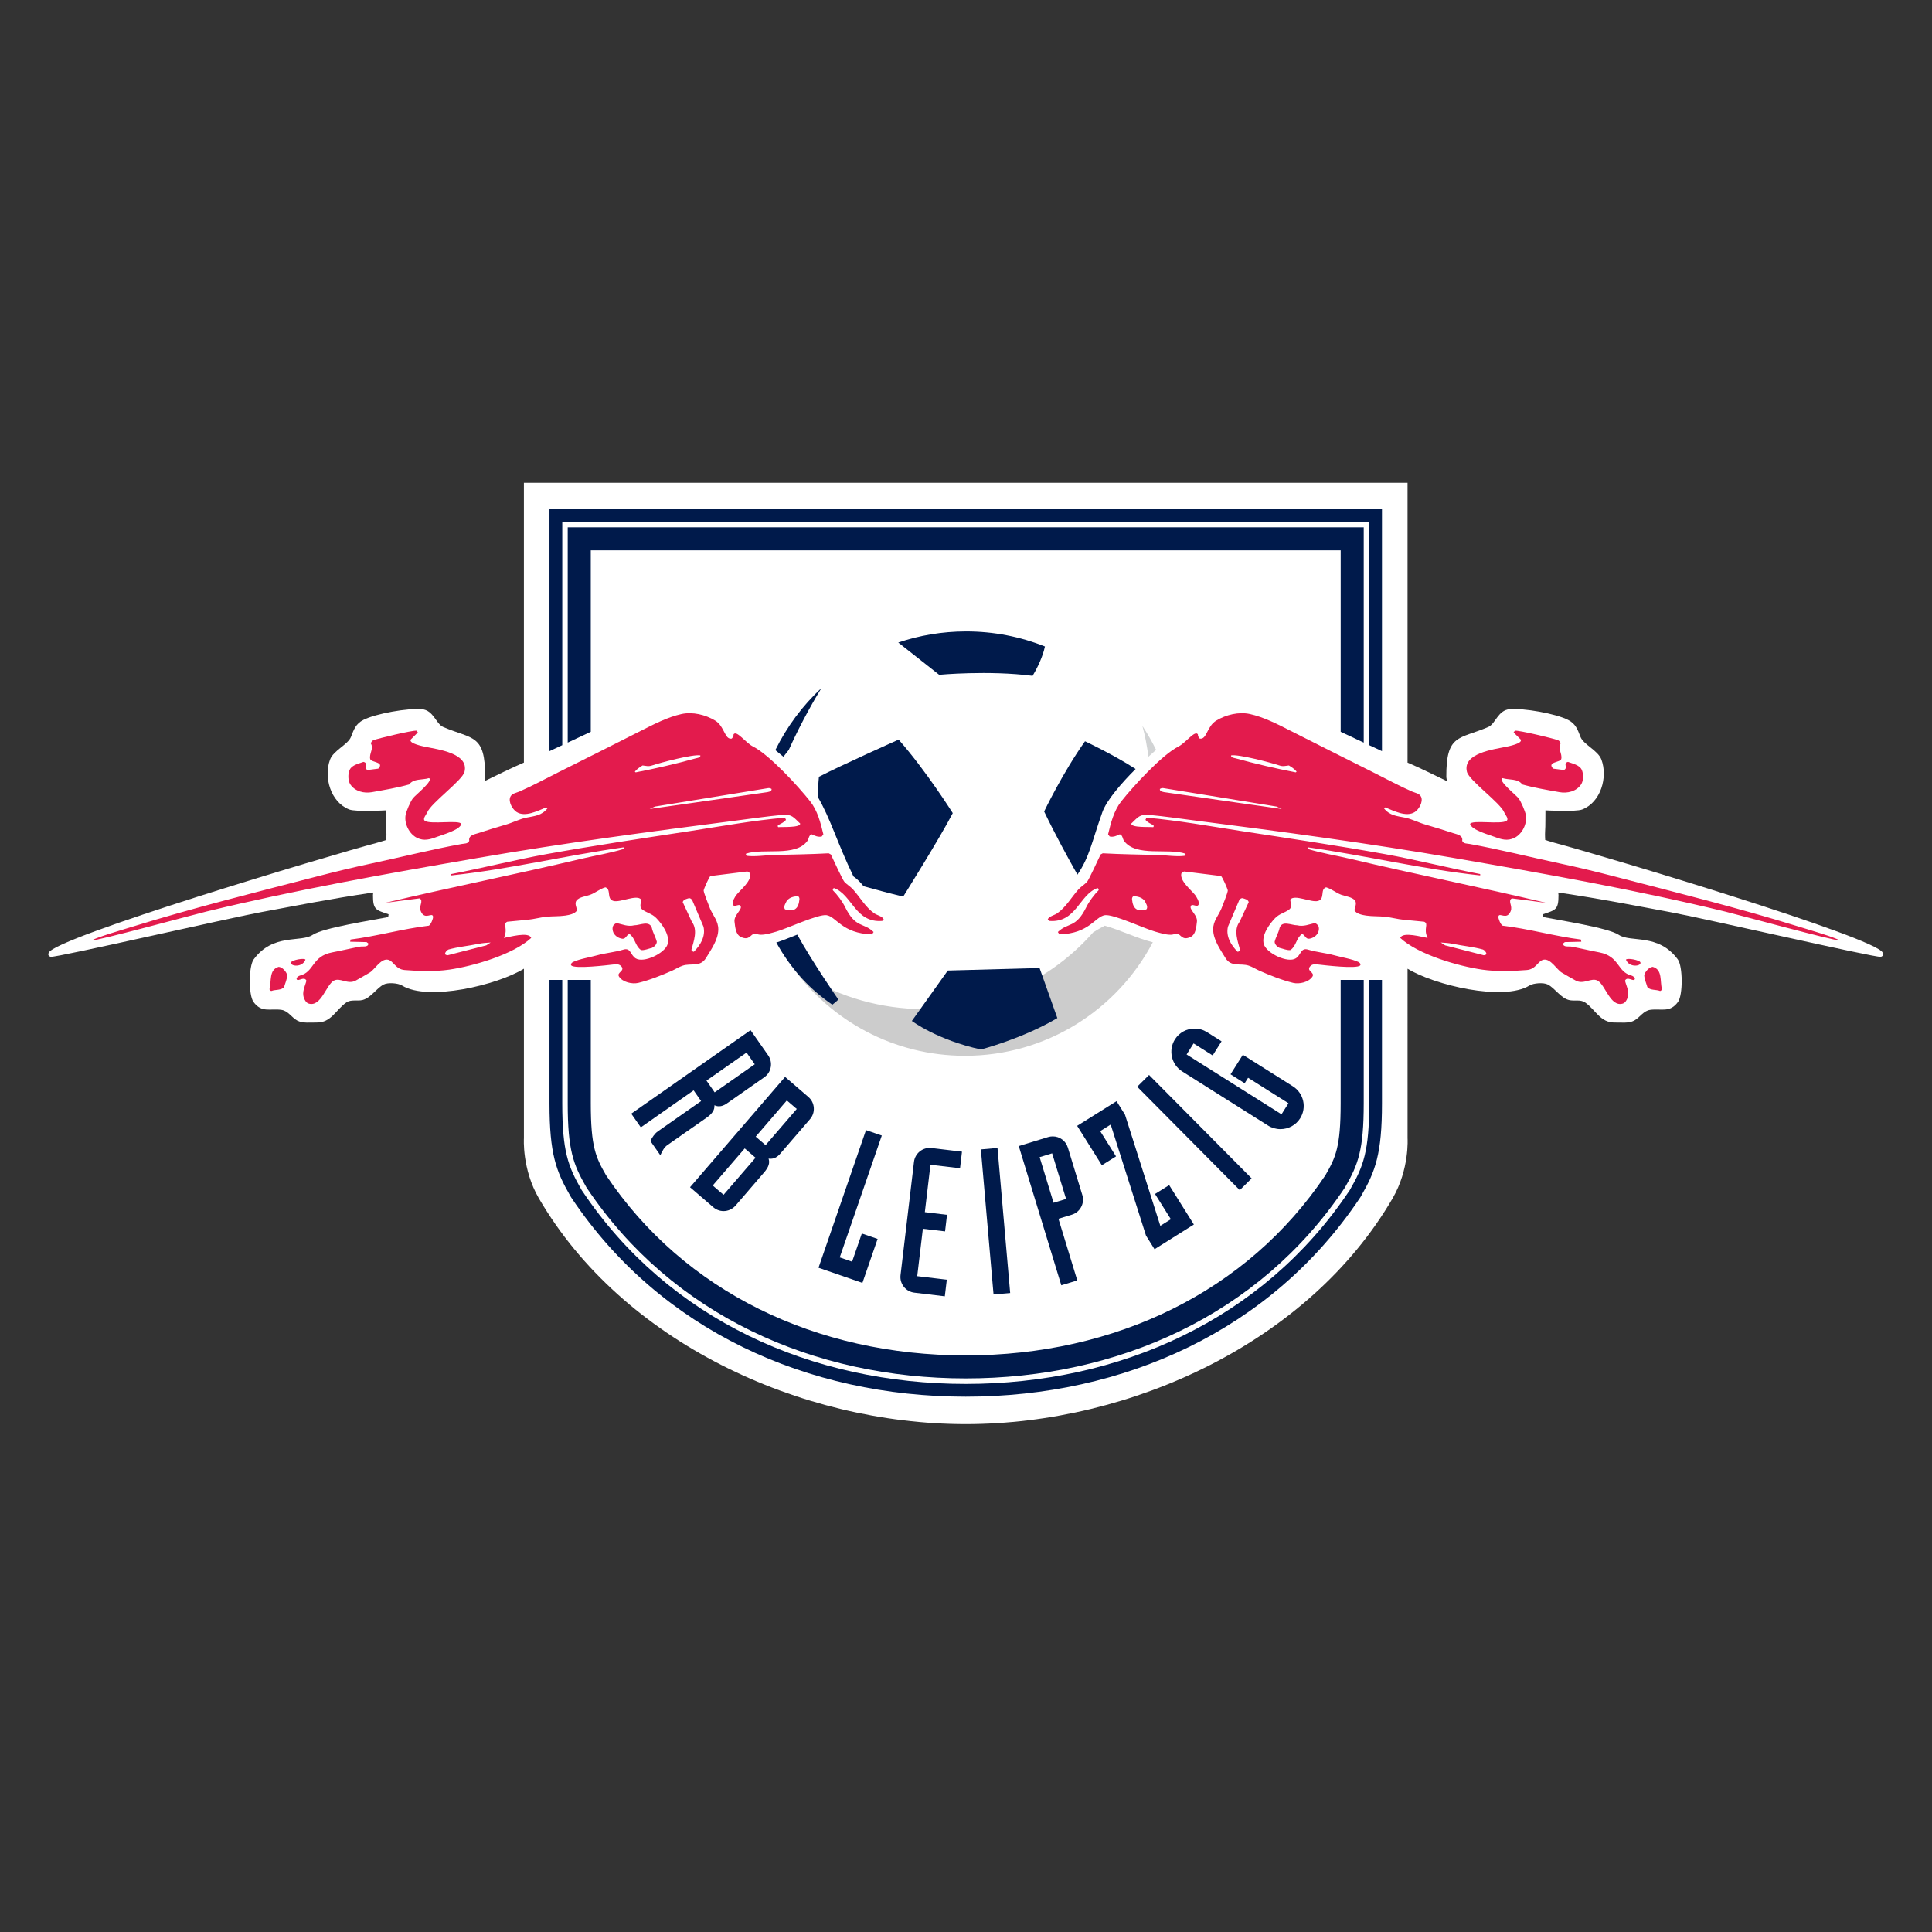<svg height="1000" viewBox="0 0 1000 1000" width="1000" xmlns="http://www.w3.org/2000/svg"><rect x="0" y="0" width="1000" height="1000" fill="#333333" stroke="none"/><g transform="matrix(1.678 0 0 1.678 -16.127 -171.629)"><path d="m 590.357 396.152 c -1.987 -4.686 -85.955 -29.821 -101.359 -33.932 c -.908 -.242 -2.752 -.843 -2.752 -.843 c 0 0 -.098 -1.634 -.032 -2.575 c .138 -1.869 .065 -4.693 .104 -6.559 c 0 0 9.326 .52 11.346 -.268 c 5.738 -2.235 7.94 -9.934 5.921 -15.381 c -1.052 -2.843 -5.542 -4.63 -6.463 -7.019 c -.883 -2.248 -1.451 -4.029 -3.844 -5.241 c -3.875 -1.961 -13.685 -3.673 -18.005 -3.297 c -3.641 .32 -4.34 4.522 -6.588 5.493 c -9.013 3.876 -13.025 2.062 -12.94 15.499 l .196 1.212 c -3.542 -1.712 -8.535 -4.19 -12.156 -5.729 v -86.311 h -272.57 v 86.311 c -3.621 1.539 -8.614 4.016 -12.156 5.729 l .196 -1.212 c .085 -13.437 -3.928 -11.624 -12.94 -15.499 c -2.248 -.971 -2.947 -5.173 -6.587 -5.493 c -4.32 -.376 -14.13 1.336 -18.005 3.297 c -2.392 1.212 -2.961 2.993 -3.843 5.241 c -.921 2.389 -5.411 4.176 -6.463 7.019 c -2.02 5.448 .183 13.146 5.921 15.381 c 2.02 .788 11.346 .268 11.346 .268 c .04 1.866 -.033 4.69 .105 6.559 c .065 .941 -.033 2.575 -.033 2.575 c 0 0 -1.843 .602 -2.751 .843 c -15.404 4.111 -99.372 29.246 -101.359 33.932 c -.536 1.017 .608 1.278 .608 1.278 c 2.065 .209 54.924 -11.954 64.937 -13.793 c 11.365 -2.088 20.267 -3.928 34.547 -6.052 l -.079 .804 c -.026 4.624 .98 4.591 4.817 5.915 l -.118 .859 c -4.817 .971 -19.979 3.265 -23.312 5.493 c -3.647 2.438 -12.202 -.575 -18.182 7.559 c -1.575 2.143 -1.607 11.006 -.059 13.123 c 2.516 3.451 5.137 1.961 8.594 2.444 c 2.104 .301 3.144 2.34 4.889 3.294 c 1.705 .928 4.091 .575 5.973 .614 c 4.522 .092 5.974 -3.974 9.156 -6.17 c 1.536 -1.059 3.366 -.34 5.065 -.784 c 2.562 -.68 4.229 -3.607 6.477 -4.771 c 1.307 -.68 4.418 -.458 5.666 .313 c 8.052 4.954 29.397 -.143 37.592 -5.189 v 52.284 c 0 0 -.641 9.542 4.634 18.587 c 25.73 44.167 80.38 69.591 131.651 69.616 c 51.271 -.025 105.921 -25.449 131.651 -69.616 c 5.274 -9.045 4.634 -18.587 4.634 -18.587 V 401.09 c 8.195 5.046 29.541 10.143 37.593 5.189 c 1.248 -.771 4.358 -.993 5.666 -.313 c 2.248 1.163 3.915 4.091 6.477 4.771 c 1.699 .444 3.529 -.274 5.065 .784 c 3.183 2.196 4.634 6.262 9.156 6.17 c 1.882 -.039 4.268 .314 5.973 -.614 c 1.745 -.954 2.784 -2.993 4.889 -3.294 c 3.458 -.483 6.078 1.007 8.595 -2.444 c 1.549 -2.117 1.516 -10.979 -.059 -13.123 c -5.98 -8.134 -14.535 -5.121 -18.183 -7.559 c -3.333 -2.228 -18.495 -4.522 -23.312 -5.493 l -.118 -.859 c 3.837 -1.323 4.843 -1.291 4.817 -5.915 l -.079 -.804 c 14.28 2.124 23.182 3.964 34.547 6.052 c 10.013 1.839 62.872 14.002 64.937 13.793 c -.002 0 1.143 -.262 .606 -1.279 z" fill="#fff"/><path d="m 307.5 297.051 c 8.64 -.02 16.881 1.634 24.436 4.65 c -.255 1.212 -1.17 4.673 -3.81 9.055 c -13.633 -1.752 -28.815 -.32 -28.815 -.32 l -12.62 -9.957 c 6.529 -2.209 13.528 -3.408 20.809 -3.428" fill="#001a4b"/><path d="m 346.807 389.881 c -5.621 6.385 -12.449 11.784 -20.256 15.829 c -22.75 12.233 -51.828 9.864 -72.448 -5.046 c 11.859 16.534 31.27 27.287 53.165 27.287 c 25.154 0 46.98 -14.199 57.938 -35.012 c -5.086 -1.272 -9.787 -3.71 -14.834 -5.113 c -1.427 .757 -2.596 1.44 -3.565 2.055 z" fill="#ccc"/><path d="m 331.688 352.597 c 3.386 7.081 7.478 14.542 10.268 19.476 c 3.745 -5.503 4.307 -9.718 7.686 -19.267 c 1.32 -3.702 5.935 -8.996 10.261 -13.319 c -6.652 -4.336 -15.607 -8.552 -15.607 -8.552 c -6.883 9.689 -12.608 21.662 -12.608 21.662" fill="#001a4b"/><path d="m 262.987 314.524 c -5.83 5.421 -10.66 11.914 -14.215 19.136 c .889 .702 1.712 1.385 2.49 2.052 c .536 -.696 1.085 -1.398 1.647 -2.101 c 4.045 -9.019 8.548 -16.584 10.078 -19.087" fill="#001a4b"/><path d="m 303.5 353.1 c 0 0 -8.157 -12.989 -16.692 -22.678 c 0 0 -17.966 8.022 -24.593 11.47 c 0 0 -.235 2.329 -.398 6.124 c 4.006 6.807 5.96 14.107 11.051 24.613 c 1.229 .824 2.203 1.889 3.111 3.013 c 3.549 1.003 7.673 2.108 12.235 3.212 c 0 -.001 11.339 -18.098 15.286 -25.754" fill="#001a4b"/><path d="m 301.971 401.652 l 28.305 -.772 l 5.483 15.438 c -10.705 6.352 -23.58 9.686 -23.58 9.686 c -13.522 -2.941 -21.293 -8.797 -21.293 -8.797 z" fill="#001a4b"/><path d="m 255.536 390.578 c -2.359 .932 -4.627 1.846 -5.999 2.288 c -.164 .056 -.333 .101 -.464 .143 c 2.313 4.226 5.006 7.911 7.999 11.179 c 2.83 3.072 5.941 5.713 9.274 8 c .641 -.458 1.353 -1.046 1.856 -1.608 c 0 0 -8.006 -11.522 -12.666 -20.002" fill="#001a4b"/><path d="m 363.855 335.706 c .726 -.664 1.405 -1.278 1.993 -1.788 c -.287 -.288 .308 -.134 .118 -.091 l .268 -.216 c -1.268 -2.555 -2.666 -5.032 -4.234 -7.401 c .85 3.097 1.438 6.264 1.855 9.496" fill="#d1d3d4"/><path d="m 184.73 442.642 c 0 14.353 1.725 18.862 5.666 25.711 l .124 .209 l .13 .209 c 26.292 39.253 70.021 58.702 116.849 58.702 c 46.828 0 90.557 -19.449 116.849 -58.702 l .131 -.209 l .124 -.209 c 3.941 -6.849 5.666 -11.358 5.666 -25.711 v -38.089 h -7.117 v 38.089 c 0 13.516 -1.568 16.692 -4.712 22.169 c -24.063 35.933 -64.818 55.564 -110.94 55.564 c -46.122 0 -86.877 -19.632 -110.94 -55.564 c -3.144 -5.477 -4.712 -8.653 -4.712 -22.169 v -38.089 h -7.117 v 38.089 z" fill="#001a4b"/><path d="M 179.104 259.302 L 179.104 333.983 L 183.051 332.137 L 183.051 263.246 L 431.949 263.246 L 431.949 332.137 L 435.896 333.983 L 435.896 259.302 Z" fill="#001a4b"/><path d="M 430.27 331.346 L 430.27 264.933 L 184.73 264.933 L 184.73 331.346 L 191.841 328.017 L 191.841 272.04 L 423.159 272.04 L 423.159 328.017 Z" fill="#001a4b"/><path d="m 431.956 442.642 c 0 14.771 -1.797 19.424 -5.889 26.561 l -.15 .262 l -.176 .248 c -26.6 39.71 -70.845 59.46 -118.241 59.46 c -47.396 0 -91.641 -19.75 -118.241 -59.46 l -.176 -.248 l -.15 -.262 c -4.091 -7.137 -5.888 -11.79 -5.888 -26.561 v -38.089 h -3.941 v 38.089 c 0 15.647 2.059 20.941 6.411 28.522 l .222 .379 l .242 .366 c 27.332 40.808 72.812 61.198 121.521 61.198 c 48.71 0 94.19 -20.391 121.521 -61.198 l .242 -.366 l .222 -.379 c 4.353 -7.581 6.411 -12.875 6.411 -28.522 v -38.089 h -3.94 z" fill="#001a4b"/><path d="m 279.332 384.039 c -2.771 -1.921 -4.372 -4.912 -6.575 -7.375 c -.81 -.902 -1.941 -1.545 -2.706 -2.389 c -.49 -.549 -3.614 -7.248 -4.15 -8.418 l -.667 -.363 c -5.679 .314 -11.385 .382 -17.071 .529 c -2.464 .065 -5.66 .568 -8.071 .261 c -.359 -.046 -.451 -.343 -.366 -.67 c 5.385 -1.82 15.215 1.079 18.914 -3.908 c .503 -.676 .425 -1.833 1.346 -2.068 c .974 .477 2 .931 3.111 .67 l .49 -.67 c -.856 -3.545 -1.778 -7.274 -4.085 -10.192 c -3.666 -4.624 -12.568 -14.355 -17.64 -16.904 c -2.274 -1.144 -5.078 -5.147 -5.98 -3.722 c .039 .49 -.229 .932 -.549 1.284 c -2.222 .451 -2.15 -3.761 -5.13 -5.555 c -3 -1.81 -6.921 -2.761 -10.372 -2.013 c -4.228 .925 -8.601 3.173 -12.443 5.127 c -8.464 4.284 -16.934 8.558 -25.437 12.79 c -4.013 2 -8.038 4.209 -12.149 6.003 c -.974 .421 -2.366 .568 -2.81 1.712 c -.588 1.513 .706 3.741 1.947 4.571 c 2.621 1.739 6.653 -.408 9.156 -1.405 l .425 .245 c -1.843 2.324 -3.941 2.386 -6.581 2.925 c -2.105 .435 -4.209 1.552 -6.3 2.15 c -2.85 .811 -5.646 1.699 -8.47 2.611 c -1.183 .379 -3.124 .653 -2.81 2.382 c -.405 .957 -1.477 .814 -2.313 .97 c -9.248 1.68 -18.502 4.02 -27.711 5.987 c -5.738 1.219 -11.457 2.604 -17.149 4.085 c -18.973 4.925 -37.965 9.643 -56.702 15.437 c -1.843 .578 -11.607 3.421 -12.431 4.212 c 1.183 .275 30.776 -7.79 35.161 -8.862 c 27.606 -6.712 55.611 -11.679 83.583 -16.515 c 26.528 -4.598 53.421 -8.173 80.126 -11.598 c 4.634 -.598 9.32 -1.274 13.979 -1.709 c 2.98 -.281 3.483 .735 5.549 2.683 c -.007 1.32 -5.536 .964 -6.777 1.098 c -.196 -.153 -.183 -.415 -.059 -.608 c .876 -.474 1.797 -.85 2.444 -1.647 l -.307 -.677 c -9.725 .837 -19.521 2.631 -29.168 4.118 c -14.77 2.261 -29.593 4.463 -44.298 7.107 c -9.868 1.781 -19.619 4.291 -29.475 6.17 v .421 c 17.816 -1.885 35.396 -6.169 53.147 -8.66 l .059 .487 c -4.294 1.327 -8.751 2.017 -13.117 3.052 c -20.116 4.774 -40.416 8.803 -60.539 13.601 c 3.562 -.497 7.124 -.944 10.686 -1.399 c 1.346 .824 -.34 2.268 .366 3.961 c 1.203 2.925 3.542 .177 3.777 1.654 c .098 .575 -.667 2.451 -1.281 2.804 c -8.11 .958 -16.058 3.261 -24.162 4.277 l -.118 .67 l 5.065 .121 l .549 .428 c .026 1.258 -1.829 .824 -2.634 .977 c -2.85 .536 -5.692 1.232 -8.535 1.765 c -6.327 1.203 -5.464 6.013 -9.888 7.137 c -.451 .118 -.778 .405 -1.098 .732 c -.091 1.777 2.346 -.823 3.052 .862 c -.457 1.804 -1.49 3.517 -.732 5.425 c .274 .68 .692 1.425 1.464 1.646 c 3.81 1.072 5.3 -5.725 7.692 -7.071 c 1.954 -1.098 4.326 1.347 6.83 -.065 c 1.425 -.797 2.869 -1.595 4.274 -2.444 c 1.51 -.901 3.425 -4.404 5.614 -3.96 c 1.719 .353 2.313 2.94 5.123 3.176 c 4.516 .366 9.287 .523 13.79 -.117 c 7.366 -1.059 19.783 -4.663 25.267 -9.777 c -.712 -2.059 -6.921 -.212 -8.424 0 c 1.405 -2.951 -.49 -4.267 1.045 -4.996 l 6.339 -.611 c 1.876 -.173 3.791 -.722 5.699 -.921 c 1.915 -.203 3.954 -.088 5.836 -.363 c 1.164 -.173 3.065 -.523 3.66 -1.654 c -.17 -.915 -.83 -2.121 -.183 -2.983 c .804 -1.091 2.98 -1.32 4.209 -1.774 c 1.653 -.601 2.999 -1.827 4.699 -2.307 c 1.928 .582 .242 3.579 2.503 4.203 c 2.091 .575 7.189 -2.124 8.542 -.431 c -.007 .912 -.628 2.297 .248 2.993 c 1.359 1.098 3.065 1.304 4.444 2.745 c 1.771 1.833 4.261 5.274 3.483 7.996 c -.804 2.83 -7.418 5.974 -9.882 4.392 c -1.634 -1.039 -1.49 -3.382 -3.784 -2.68 c -2.699 .824 -5.483 1.01 -8.176 1.767 c -2.229 .625 -5.366 1.095 -7.392 2.069 c -.301 .15 -.836 .66 -.483 1.039 c 1.052 1.137 11.104 -.079 13.058 -.301 c .909 -.104 1.726 -.157 2.379 .602 c 1.222 1.424 -1.549 1.829 -.732 3.123 c 1.124 1.765 4.078 2.405 5.98 1.948 c 3.477 -.85 7.15 -2.327 10.424 -3.765 c 1.046 -.471 2.183 -1.202 3.248 -1.542 c 2.575 -.85 5.418 .549 7.196 -2.379 c 1.601 -2.641 3.751 -5.598 3.784 -8.784 c .026 -2.598 -1.621 -4.232 -2.562 -6.474 c -.333 -.817 -1.98 -4.944 -1.954 -5.555 c .026 -.398 1.745 -4.401 2.13 -4.451 l 11.293 -1.405 c .222 -.026 .876 .458 .915 .67 c .477 2.284 -2.98 4.967 -4.209 6.525 c -.464 .588 -1.412 2.157 -1.157 2.931 c .418 1.291 2.261 -.67 2.497 .797 c .176 1.036 -2.196 2.664 -1.948 4.578 c .203 1.585 .314 3.921 1.948 4.696 c 2.725 1.284 2.974 -.938 4.215 -.977 c .49 -.013 1.255 .288 1.823 .294 c 1.693 .02 3.281 -.52 4.889 -.961 c 3.203 -.886 12.908 -5.438 15.496 -5.075 c 3.039 .421 4.732 5.656 14.039 5.931 l .49 -.738 c -3.17 -3.059 -5.503 -1.029 -8.79 -7.689 c -.876 -1.781 -2.385 -3.788 -3.777 -5.186 c -.072 -.281 .052 -.608 .359 -.67 c 5.627 1.996 6.483 10.81 14.888 10.127 l .432 -.49 c -.37 -.941 -2.037 -1.258 -2.867 -1.826 z M 205.435 340.29 c .647 -.8 1.516 -1.35 2.379 -1.892 c 1.137 .121 1.804 .389 2.934 0 c 2.542 -.857 12.672 -3.536 14.888 -3.104 c .137 .693 -.941 .781 -1.405 .908 c -6.052 1.68 -12.385 3.141 -18.548 4.33 z m 40.402 6.405 c -11.659 1.716 -35.828 5.127 -35.828 5.127 l 1.641 -.755 l 34.899 -5.676 c .359 -.066 .732 .052 1.039 .242 c .243 .856 -1.274 1.003 -1.751 1.062 z m -86.223 47.196 l -11.895 3.045 c -.242 0 -.68 -.081 -.863 -.389 c .059 -.49 .588 -1.18 1.079 -1.366 c 3.046 -.85 6.032 -1.098 9.025 -1.706 c 1.83 -.376 2.588 -.343 3.993 -.46 z m 64.009 1.987 c -.307 -.059 -.68 -.242 -.738 -.614 c .673 -2.559 2.078 -6.098 .124 -8.66 l -2.804 -6.046 c .242 -.856 1.157 -.977 1.889 -1.215 c .549 -.069 1.092 .48 1.222 1.036 l 3.294 7.742 c .732 3.058 -1.039 5.803 -2.987 7.757 z m 31.07 -13.051 c -.941 .128 -2.254 .444 -3.013 -.124 c -.438 -.879 .255 -1.755 .634 -2.572 c .876 -1.062 2.196 -1.386 3.51 -1.386 c .314 .255 .386 .569 .386 .886 c -.131 1.258 -.386 2.575 -1.517 3.196 z" fill="#e31b4d"/><path d="m 201.592 391.849 c 1.098 .127 1.216 -1.219 2.196 -1.464 c 1.83 1.343 1.706 3.66 3.536 4.944 c .98 .183 2.32 -.428 3.424 -.676 c .726 -.36 1.458 -1.095 1.458 -1.886 c -.359 -1.467 -1.215 -2.751 -1.529 -4.277 c -.784 -2.376 -3.66 -.788 -5.424 -.788 c -1.954 .487 -3.66 -.304 -5.372 -.676 c -.484 .065 -.791 .428 -1.092 .735 c -.373 .729 -.248 1.585 .059 2.255 c .548 1.039 1.646 1.712 2.744 1.833 z" fill="#e31b4d"/><path d="m 103.834 398.319 c -.203 -.641 -4.235 .065 -4.457 .85 c -.321 1.15 3.431 1.712 4.457 -.85 z" fill="#e31b4d"/><path d="m 124.342 346.636 c 3.79 -.683 7.764 -1.333 11.47 -2.375 c 1.398 -1.896 4.111 -1.32 6.098 -1.954 c 1.66 .627 -4.235 5.287 -4.941 6.222 c -.751 1 -2.052 3.97 -2.255 5.189 c -.444 2.644 1.124 5.837 3.542 7.02 c 2.15 1.052 4.052 .467 6.104 -.308 c 1.725 -.663 7.059 -2.088 7.561 -3.97 c -.49 -1.382 -9.45 .235 -11.234 -.977 c -.843 -.575 .425 -1.918 .68 -2.562 c 1.176 -2.977 10.862 -9.865 11.529 -12.567 c 1.425 -5.755 -8.32 -6.921 -11.96 -7.69 c -.751 -.16 -5.313 -1.032 -4.634 -2.258 c .079 -.137 1.784 -1.693 2.196 -2.255 l -.431 -.487 c -1.399 -.108 -11.535 2.317 -13.234 2.925 c -.438 .16 -.68 .582 -.856 .977 c 1.026 1.63 -.543 3.16 -.183 4.816 c .242 1.154 4.568 .859 2.497 3 l -3.294 .421 c -1.464 -.644 .431 -2.128 -1.281 -2.503 c -1.359 .51 -3.509 .938 -4.209 2.382 c -.614 1.258 -.607 3.408 .183 4.578 c 1.437 2.141 4.208 2.817 6.652 2.376 z" fill="#e31b4d"/><path d="m 95.599 400.515 c -3.111 .863 -2.196 4.444 -2.869 6.954 c .124 .183 .366 .549 .614 .483 c 1.157 -.483 3.052 -.117 3.902 -1.216 c .366 -1.28 .856 -2.195 .974 -3.659 c -.301 -1.099 -1.464 -2.444 -2.621 -2.562 z" fill="#e31b4d"/><path d="m 335.668 384.039 c 2.771 -1.921 4.373 -4.912 6.575 -7.375 c .81 -.902 1.94 -1.545 2.705 -2.389 c .49 -.549 3.614 -7.248 4.15 -8.418 l .667 -.363 c 5.679 .314 11.385 .382 17.07 .529 c 2.464 .065 5.66 .568 8.071 .261 c .359 -.046 .451 -.343 .366 -.67 c -5.385 -1.82 -15.215 1.079 -18.914 -3.908 c -.503 -.676 -.425 -1.833 -1.346 -2.068 c -.974 .477 -2 .931 -3.111 .67 l -.49 -.67 c .857 -3.545 1.778 -7.274 4.085 -10.192 c 3.666 -4.624 12.567 -14.355 17.64 -16.904 c 2.274 -1.144 5.078 -5.147 5.979 -3.722 c -.039 .49 .229 .932 .549 1.284 c 2.223 .451 2.15 -3.761 5.131 -5.555 c 3 -1.81 6.921 -2.761 10.372 -2.013 c 4.228 .925 8.601 3.173 12.443 5.127 c 8.464 4.284 16.934 8.558 25.437 12.79 c 4.013 2 8.038 4.209 12.149 6.003 c .974 .421 2.365 .568 2.809 1.712 c .589 1.513 -.705 3.741 -1.947 4.571 c -2.621 1.739 -6.653 -.408 -9.156 -1.405 l -.425 .245 c 1.843 2.324 3.941 2.386 6.581 2.925 c 2.104 .435 4.209 1.552 6.301 2.15 c 2.85 .811 5.646 1.699 8.47 2.611 c 1.183 .379 3.124 .653 2.811 2.382 c .405 .957 1.477 .814 2.314 .97 c 9.248 1.68 18.502 4.02 27.71 5.987 c 5.738 1.219 11.457 2.604 17.149 4.085 c 18.973 4.925 37.965 9.643 56.702 15.437 c 1.843 .578 11.607 3.421 12.431 4.212 c -1.183 .275 -30.775 -7.79 -35.161 -8.862 c -27.605 -6.712 -55.61 -11.679 -83.582 -16.515 c -26.528 -4.598 -53.422 -8.173 -80.126 -11.598 c -4.634 -.598 -9.319 -1.274 -13.979 -1.709 c -2.98 -.281 -3.483 .735 -5.549 2.683 c .007 1.32 5.536 .964 6.777 1.098 c .196 -.153 .184 -.415 .059 -.608 c -.876 -.474 -1.798 -.85 -2.444 -1.647 l .307 -.677 c 9.725 .837 19.522 2.631 29.168 4.118 c 14.771 2.261 29.593 4.463 44.298 7.107 c 9.868 1.781 19.619 4.291 29.476 6.17 v .421 c -17.816 -1.885 -35.396 -6.169 -53.147 -8.66 l -.059 .487 c 4.294 1.327 8.751 2.017 13.117 3.052 c 20.116 4.774 40.415 8.803 60.538 13.601 c -3.562 -.497 -7.124 -.944 -10.686 -1.399 c -1.347 .824 .34 2.268 -.366 3.961 c -1.202 2.925 -3.542 .177 -3.777 1.654 c -.098 .575 .667 2.451 1.281 2.804 c 8.11 .958 16.058 3.261 24.161 4.277 l .118 .67 l -5.065 .121 l -.549 .428 c -.026 1.258 1.83 .824 2.634 .977 c 2.85 .536 5.692 1.232 8.535 1.765 c 6.327 1.203 5.464 6.013 9.889 7.137 c .451 .118 .777 .405 1.098 .732 c .092 1.777 -2.346 -.823 -3.052 .862 c .457 1.804 1.49 3.517 .731 5.425 c -.274 .68 -.692 1.425 -1.464 1.646 c -3.81 1.072 -5.3 -5.725 -7.692 -7.071 c -1.954 -1.098 -4.326 1.347 -6.829 -.065 c -1.425 -.797 -2.869 -1.595 -4.274 -2.444 c -1.51 -.901 -3.425 -4.404 -5.614 -3.96 c -1.719 .353 -2.314 2.94 -5.123 3.176 c -4.517 .366 -9.287 .523 -13.79 -.117 c -7.366 -1.059 -19.783 -4.663 -25.267 -9.777 c .712 -2.059 6.921 -.212 8.424 0 c -1.404 -2.951 .49 -4.267 -1.045 -4.996 l -6.34 -.611 c -1.876 -.173 -3.791 -.722 -5.699 -.921 c -1.915 -.203 -3.954 -.088 -5.836 -.363 c -1.163 -.173 -3.065 -.523 -3.66 -1.654 c .17 -.915 .83 -2.121 .184 -2.983 c -.804 -1.091 -2.98 -1.32 -4.209 -1.774 c -1.653 -.601 -3 -1.827 -4.699 -2.307 c -1.928 .582 -.242 3.579 -2.503 4.203 c -2.092 .575 -7.189 -2.124 -8.542 -.431 c .007 .912 .627 2.297 -.248 2.993 c -1.359 1.098 -3.065 1.304 -4.444 2.745 c -1.771 1.833 -4.262 5.274 -3.483 7.996 c .804 2.83 7.418 5.974 9.882 4.392 c 1.634 -1.039 1.489 -3.382 3.783 -2.68 c 2.699 .824 5.483 1.01 8.177 1.767 c 2.229 .625 5.365 1.095 7.392 2.069 c .301 .15 .836 .66 .483 1.039 c -1.053 1.137 -11.103 -.079 -13.058 -.301 c -.909 -.104 -1.726 -.157 -2.379 .602 c -1.223 1.424 1.549 1.829 .732 3.123 c -1.124 1.765 -4.078 2.405 -5.979 1.948 c -3.478 -.85 -7.15 -2.327 -10.425 -3.765 c -1.046 -.471 -2.183 -1.202 -3.248 -1.542 c -2.575 -.85 -5.418 .549 -7.195 -2.379 c -1.602 -2.641 -3.752 -5.598 -3.784 -8.784 c -.026 -2.598 1.621 -4.232 2.562 -6.474 c .334 -.817 1.98 -4.944 1.954 -5.555 c -.025 -.398 -1.744 -4.401 -2.13 -4.451 l -11.294 -1.405 c -.222 -.026 -.875 .458 -.915 .67 c -.477 2.284 2.98 4.967 4.209 6.525 c .464 .588 1.412 2.157 1.157 2.931 c -.419 1.291 -2.262 -.67 -2.497 .797 c -.176 1.036 2.196 2.664 1.948 4.578 c -.203 1.585 -.315 3.921 -1.948 4.696 c -2.725 1.284 -2.974 -.938 -4.215 -.977 c -.49 -.013 -1.255 .288 -1.823 .294 c -1.693 .02 -3.281 -.52 -4.889 -.961 c -3.203 -.886 -12.908 -5.438 -15.496 -5.075 c -3.039 .421 -4.731 5.656 -14.038 5.931 l -.49 -.738 c 3.17 -3.059 5.503 -1.029 8.79 -7.689 c .876 -1.781 2.386 -3.788 3.777 -5.186 c .072 -.281 -.052 -.608 -.359 -.67 c -5.627 1.996 -6.483 10.81 -14.888 10.127 l -.432 -.49 c .37 -.941 2.036 -1.258 2.866 -1.826 z m 73.897 -43.749 c -.647 -.8 -1.517 -1.35 -2.379 -1.892 c -1.138 .121 -1.804 .389 -2.934 0 c -2.542 -.857 -12.672 -3.536 -14.888 -3.104 c -.138 .693 .941 .781 1.405 .908 c 6.052 1.68 12.385 3.141 18.548 4.33 z m -40.402 6.405 c 11.659 1.716 35.827 5.127 35.827 5.127 l -1.641 -.755 l -34.899 -5.676 c -.359 -.066 -.731 .052 -1.039 .242 c -.241 .856 1.274 1.003 1.752 1.062 z m 86.223 47.196 l 11.895 3.045 c .242 0 .68 -.081 .863 -.389 c -.06 -.49 -.589 -1.18 -1.079 -1.366 c -3.045 -.85 -6.032 -1.098 -9.025 -1.706 c -1.83 -.376 -2.588 -.343 -3.993 -.46 z m -64.009 1.987 c .308 -.059 .68 -.242 .738 -.614 c -.673 -2.559 -2.078 -6.098 -.124 -8.66 l 2.804 -6.046 c -.241 -.856 -1.156 -.977 -1.889 -1.215 c -.549 -.069 -1.092 .48 -1.222 1.036 l -3.294 7.742 c -.732 3.058 1.04 5.803 2.987 7.757 z m -31.069 -13.051 c .94 .128 2.254 .444 3.013 -.124 c .438 -.879 -.255 -1.755 -.634 -2.572 c -.876 -1.062 -2.196 -1.386 -3.51 -1.386 c -.314 .255 -.386 .569 -.386 .886 c .131 1.258 .386 2.575 1.517 3.196 z" fill="#e31b4d"/><path d="m 413.408 391.849 c -1.098 .127 -1.216 -1.219 -2.196 -1.464 c -1.829 1.343 -1.705 3.66 -3.535 4.944 c -.98 .183 -2.32 -.428 -3.425 -.676 c -.726 -.36 -1.457 -1.095 -1.457 -1.886 c .359 -1.467 1.215 -2.751 1.529 -4.277 c .784 -2.376 3.659 -.788 5.424 -.788 c 1.954 .487 3.66 -.304 5.372 -.676 c .484 .065 .791 .428 1.092 .735 c .373 .729 .248 1.585 -.059 2.255 c -.549 1.039 -1.647 1.712 -2.745 1.833 z" fill="#e31b4d"/><path d="m 511.166 398.319 c .203 -.641 4.235 .065 4.458 .85 c .32 1.15 -3.432 1.712 -4.458 -.85 z" fill="#e31b4d"/><path d="m 490.658 346.636 c -3.791 -.683 -7.765 -1.333 -11.47 -2.375 c -1.398 -1.896 -4.111 -1.32 -6.098 -1.954 c -1.66 .627 4.234 5.287 4.94 6.222 c .752 1 2.053 3.97 2.255 5.189 c .444 2.644 -1.124 5.837 -3.542 7.02 c -2.15 1.052 -4.053 .467 -6.104 -.308 c -1.725 -.663 -7.059 -2.088 -7.561 -3.97 c .49 -1.382 9.45 .235 11.234 -.977 c .844 -.575 -.425 -1.918 -.68 -2.562 c -1.176 -2.977 -10.862 -9.865 -11.528 -12.567 c -1.425 -5.755 8.319 -6.921 11.96 -7.69 c .751 -.16 5.313 -1.032 4.634 -2.258 c -.079 -.137 -1.784 -1.693 -2.196 -2.255 l .432 -.487 c 1.398 -.108 11.535 2.317 13.234 2.925 c .438 .16 .68 .582 .856 .977 c -1.026 1.63 .542 3.16 .183 4.816 c -.242 1.154 -4.568 .859 -2.497 3 l 3.294 .421 c 1.465 -.644 -.431 -2.128 1.281 -2.503 c 1.359 .51 3.51 .938 4.209 2.382 c .614 1.258 .608 3.408 -.183 4.578 c -1.438 2.141 -4.209 2.817 -6.653 2.376 z" fill="#e31b4d"/><path d="m 519.401 400.515 c 3.11 .863 2.195 4.444 2.869 6.954 c -.124 .183 -.366 .549 -.614 .483 c -1.157 -.483 -3.053 -.117 -3.902 -1.216 c -.365 -1.28 -.856 -2.195 -.974 -3.659 c .301 -1.099 1.464 -2.444 2.621 -2.562 z" fill="#e31b4d"/><path d="M 348.975 451.191 L 352.216 449.165 L 363.11 483.425 L 365.738 487.62 L 377.874 480 L 370.254 467.844 L 365.889 470.576 L 370.777 478.366 L 367.528 480.405 L 356.634 446.133 L 354.02 441.95 L 341.87 449.558 L 349.49 461.714 L 353.863 458.981 Z" fill="#001a4b"/><path d="M 276.737 450.878 L 262.091 493.332 L 275.633 498.012 L 280.319 484.444 L 275.45 482.771 L 272.45 491.463 L 268.64 490.142 L 281.613 452.551 Z" fill="#001a4b"/><path d="m 408.408 437.362 l -15.424 -9.725 l -3.804 6.025 l 4.359 2.758 l 1.059 -1.686 l 12.457 7.855 l -2.15 3.411 l -29.273 -18.456 l 2.15 -3.411 l 5.889 3.712 l 2.744 -4.352 l -4.489 -2.837 c -1.144 -.719 -2.458 -1.098 -3.811 -1.098 c -2.496 0 -4.77 1.241 -6.085 3.333 c -2.104 3.346 -1.098 7.777 2.242 9.882 l 26.488 16.705 c 1.144 .719 2.457 1.098 3.811 1.098 c 2.496 0 4.764 -1.242 6.091 -3.333 c 2.099 -3.332 1.093 -7.776 -2.254 -9.881 z" fill="#001a4b"/><path d="M 391.834 469.19 L 392.037 469.387 L 395.69 465.766 L 364.248 434.068 L 364.059 433.859 L 360.392 437.493 Z" fill="#001a4b"/><path d="m 291.54 460.681 l -4.15 34.926 c -.313 2.667 1.595 5.098 4.268 5.412 l 9.392 1.124 l .615 -5.124 l -9.124 -1.085 l 1.739 -14.627 l 6.843 .811 l .607 -5.11 l -6.842 -.823 l 1.732 -14.614 l 9.124 1.072 l .601 -5.11 l -9.392 -1.125 c -2.714 -.315 -5.105 1.633 -5.413 4.273 z" fill="#001a4b"/><path d="m 339.001 456.263 c -.641 -2.065 -2.503 -3.45 -4.653 -3.45 c -.49 0 -.961 .065 -1.431 .209 l -9.059 2.771 l 13.045 42.69 l .078 .262 l 4.928 -1.504 l -5.81 -19.018 l 4.13 -1.255 c 1.249 -.38 2.268 -1.23 2.876 -2.366 c .614 -1.15 .738 -2.471 .353 -3.726 z m -4.404 17.032 l -4.301 -14.078 l 3.856 -1.176 l 4.307 14.077 z" fill="#001a4b"/><path d="M 313.984 456.779 H 319.133 V 501.703 H 313.984 Z" fill="#001a4b" transform="matrix(.996 -.087 .087 .996 -40.295 29.2)"/><path d="m 246.55 427.794 l -5.424 -7.751 l -36.795 25.763 l 2.947 4.223 l 16.293 -11.411 l 2.307 3.307 l -13.358 9.346 c -1.02 .719 -1.765 1.922 -2.216 2.81 l -.078 .157 l 3.071 4.392 l .216 -.432 c .497 -1.032 .974 -2.013 1.961 -2.705 l 12.117 -8.471 c 1.751 -1.228 2.51 -2.431 2.385 -3.804 c .418 .184 .895 .313 1.425 .313 c .791 0 1.588 -.287 2.451 -.901 l 11.503 -8.052 c 1.072 -.745 1.777 -1.857 2.006 -3.137 c .228 -1.281 -.06 -2.575 -.811 -3.647 m -4.275 2.876 l -12.221 8.561 l -2.523 -3.621 l .15 -.104 l 12.215 -8.548 l 2.529 3.607 z" fill="#001a4b"/><path d="m 260.634 443.963 c -.091 -1.294 -.686 -2.471 -1.68 -3.32 l -7.169 -6.182 l -29.325 34.036 l 7.169 6.17 c .882 .758 2.013 1.189 3.176 1.189 c 1.418 0 2.765 -.628 3.699 -1.699 l 8.797 -10.222 c 1.405 -1.621 1.843 -2.954 1.379 -4.261 c .222 .025 .425 .039 .607 .039 c 1.124 0 2.085 -.497 3.006 -1.568 l 9.17 -10.641 c .851 -.979 1.269 -2.247 1.171 -3.541 m -18.097 15.581 l -9.738 11.293 l -3.34 -2.875 l 9.869 -11.438 l 3.34 2.876 z m 3.229 -4.027 l -3.052 -2.627 l 9.607 -11.163 l 3.059 2.628 z" fill="#001a4b"/></g></svg>